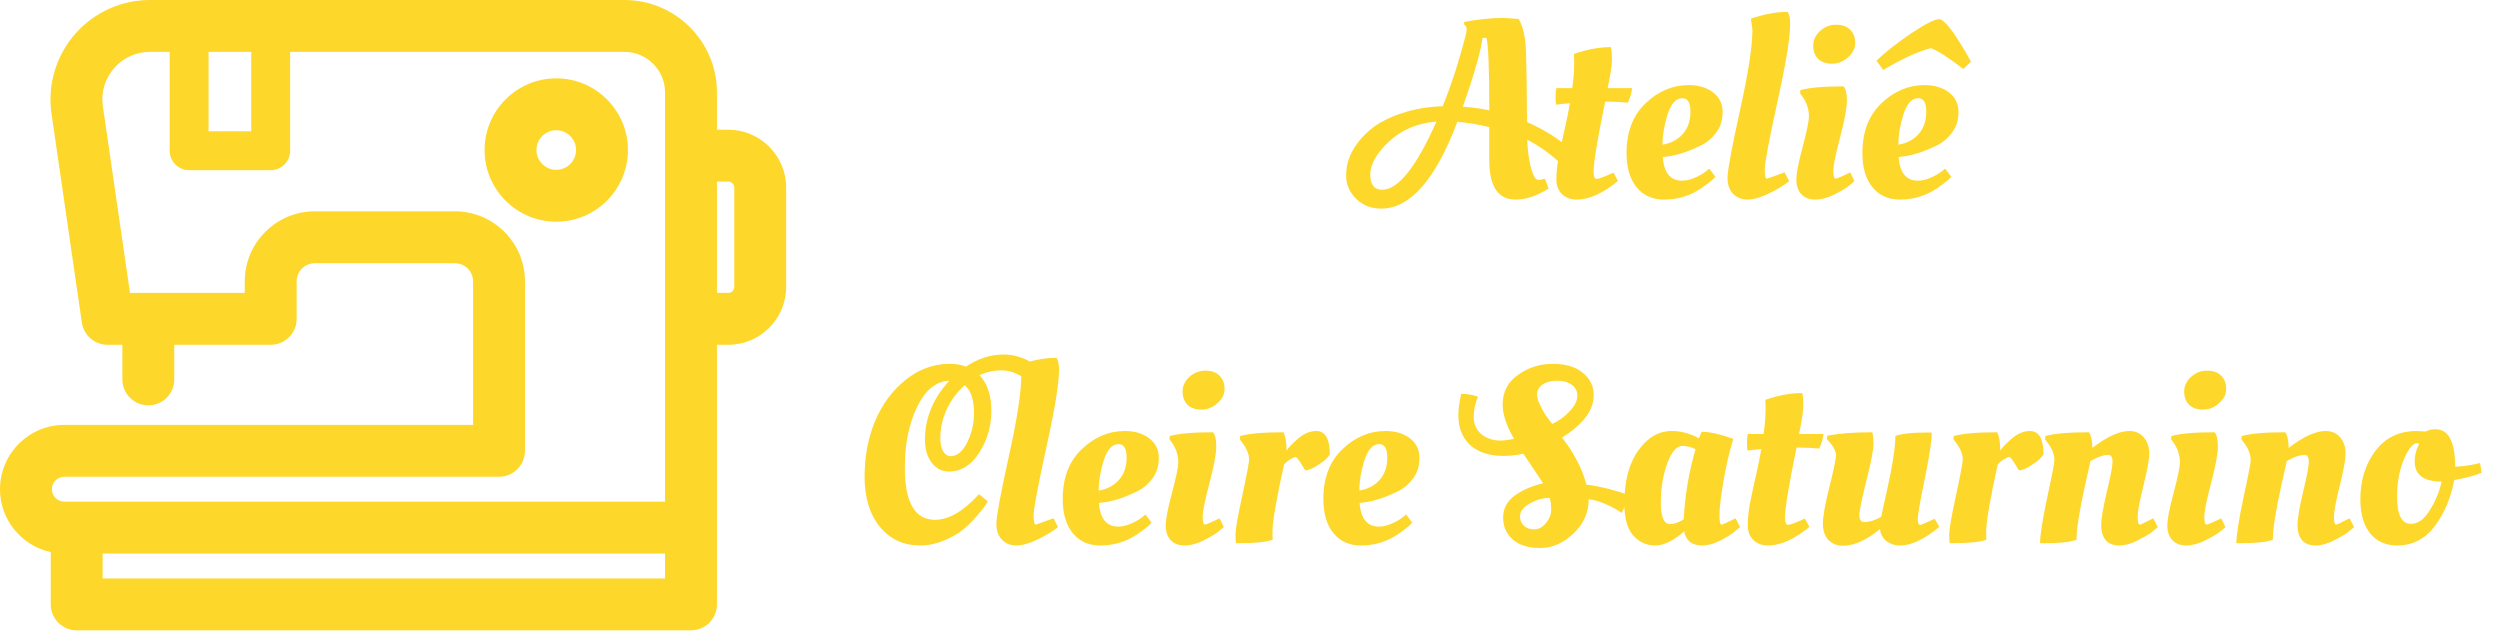 <svg width="318" height="81" viewBox="0 0 318 81" fill="none" xmlns="http://www.w3.org/2000/svg">
<g clip-path="url(#clip0_11_48)">
<path d="M79.873 19.083C79.873 14.055 75.783 9.965 70.755 9.965C65.727 9.965 61.637 14.055 61.637 19.083C61.637 24.111 65.727 28.201 70.755 28.201C75.783 28.201 79.873 24.111 79.873 19.083ZM68.238 19.083C68.238 17.695 69.367 16.565 70.755 16.565C72.143 16.565 73.273 17.695 73.273 19.083C73.273 20.471 72.143 21.6 70.755 21.6C69.367 21.6 68.238 20.471 68.238 19.083Z" fill="#fed72b"/>
<path d="M92.638 16.501H91.195V11.76C91.195 5.276 85.919 0 79.434 0H19.074C15.449 0 11.993 1.558 9.592 4.275C7.192 6.992 6.071 10.614 6.517 14.211C6.52 14.234 6.523 14.257 6.526 14.28L10.411 41.031C10.647 42.654 12.038 43.857 13.677 43.857H15.566V48.261C15.566 50.084 17.044 51.562 18.866 51.562C20.689 51.562 22.167 50.084 22.167 48.261V43.857H34.433C36.255 43.857 37.733 42.379 37.733 40.557V35.79C37.733 34.516 38.769 33.48 40.044 33.48H57.864C59.139 33.48 60.175 34.516 60.175 35.79V54.044H8.184C3.671 54.043 0 57.715 0 62.228C0 66.147 2.77 69.431 6.456 70.226V76.878C6.456 78.701 7.934 80.178 9.756 80.178H87.894C89.717 80.178 91.195 78.701 91.195 76.878V43.857H92.638C96.697 43.857 100 40.554 100 36.494V23.863C100 19.803 96.697 16.501 92.638 16.501ZM26.531 6.601H31.958V16.697H26.531V6.601ZM8.184 60.644H63.476C65.299 60.644 66.777 59.166 66.777 57.344V35.79C66.777 30.876 62.779 26.878 57.865 26.878H40.045C35.131 26.878 31.133 30.876 31.133 35.79V37.256H16.534L13.064 13.368C12.857 11.632 13.38 9.956 14.539 8.645C15.704 7.327 17.315 6.6 19.074 6.6H21.581V19.172C21.581 20.539 22.689 21.647 24.056 21.647H34.433C35.801 21.647 36.908 20.539 36.908 19.172V6.601H79.434C82.279 6.601 84.594 8.915 84.594 11.76V63.811H8.184C7.311 63.811 6.601 63.1 6.601 62.228C6.601 61.355 7.311 60.644 8.184 60.644ZM84.594 73.578H13.057V70.411H84.594L84.594 73.578ZM93.4 36.494C93.4 36.914 93.058 37.256 92.638 37.256H91.195V23.101H92.638C93.058 23.101 93.4 23.443 93.4 23.863V36.494Z" fill="#fed72b"/>
<path d="M175.676 26.536C174.396 26.536 173.33 26.109 172.476 25.256C171.644 24.424 171.228 23.453 171.228 22.344C171.228 21.213 171.495 20.168 172.028 19.208C172.562 18.227 173.319 17.32 174.3 16.488C175.303 15.656 176.604 14.973 178.204 14.44C179.804 13.885 181.575 13.576 183.516 13.512C184.647 10.717 185.65 7.592 186.524 4.136C186.546 4.008 186.556 3.848 186.556 3.656C186.556 3.443 186.45 3.261 186.236 3.112V2.792C188.071 2.451 189.746 2.28 191.26 2.28L193.18 2.408C193.735 3.389 194.044 4.755 194.108 6.504C194.172 8.232 194.215 11.24 194.236 15.528C196.54 16.531 198.514 17.8 200.156 19.336C200.071 19.613 199.9 19.891 199.644 20.168C199.41 20.424 199.186 20.616 198.972 20.744L198.652 20.936C197.394 19.699 195.932 18.643 194.268 17.768C194.311 18.984 194.428 20.008 194.62 20.84C194.919 22.205 195.271 22.888 195.676 22.888C195.911 22.888 196.188 22.835 196.508 22.728L196.988 23.976C195.516 24.915 194.108 25.384 192.764 25.384C190.546 25.384 189.436 23.709 189.436 20.36V16.168C187.943 15.805 186.588 15.581 185.372 15.496C182.599 22.856 179.367 26.536 175.676 26.536ZM182.716 15.464C180.306 15.656 178.3 16.499 176.7 17.992C175.1 19.485 174.3 20.883 174.3 22.184C174.3 23.485 174.802 24.136 175.804 24.136C177.852 24.136 180.156 21.245 182.716 15.464ZM189.084 4.84C189.042 4.819 188.956 4.808 188.828 4.808C188.7 4.808 188.615 4.819 188.572 4.84C188.38 6.461 187.548 9.373 186.076 13.576C187.122 13.64 188.242 13.789 189.436 14.024C189.436 8.776 189.319 5.715 189.084 4.84ZM207.601 11.208C207.558 11.741 207.377 12.36 207.057 13.064C206.246 12.979 205.478 12.936 204.753 12.936H204.177C203.196 17.693 202.705 20.659 202.705 21.832C202.705 22.451 202.833 22.76 203.089 22.76C203.366 22.76 204.081 22.493 205.233 21.96L205.809 23.016C203.91 24.595 202.15 25.384 200.529 25.384C199.782 25.384 199.164 25.149 198.673 24.68C198.204 24.211 197.969 23.592 197.969 22.824C197.969 22.035 198.054 21.149 198.225 20.168C198.417 19.187 198.673 17.992 198.993 16.584C199.313 15.155 199.548 14.003 199.697 13.128C198.908 13.192 198.321 13.256 197.937 13.32C197.894 13.064 197.873 12.723 197.873 12.296C197.873 11.848 197.905 11.485 197.969 11.208H199.985C200.156 10.056 200.241 8.968 200.241 7.944L200.209 6.952V6.856C201.873 6.28 203.441 5.992 204.913 5.992C204.998 6.419 205.041 6.952 205.041 7.592C205.041 8.232 204.86 9.437 204.497 11.208H207.601ZM206.895 19.464C206.895 16.797 207.695 14.696 209.295 13.16C210.916 11.603 212.751 10.824 214.799 10.824C216.057 10.824 217.092 11.133 217.903 11.752C218.713 12.371 219.119 13.203 219.119 14.248C219.119 15.272 218.852 16.136 218.319 16.84C217.807 17.544 217.177 18.088 216.431 18.472C214.916 19.219 213.529 19.688 212.271 19.88L211.503 19.976C211.652 21.981 212.473 22.984 213.967 22.984C214.479 22.984 215.023 22.856 215.599 22.6C216.175 22.344 216.623 22.088 216.943 21.832L217.423 21.448L218.191 22.472C218.02 22.707 217.679 23.016 217.167 23.4C216.655 23.784 216.175 24.104 215.727 24.36C214.489 25.043 213.135 25.384 211.663 25.384C210.191 25.384 209.028 24.861 208.174 23.816C207.321 22.771 206.895 21.32 206.895 19.464ZM211.471 18.408C212.559 18.216 213.423 17.757 214.062 17.032C214.703 16.307 215.023 15.368 215.023 14.216C215.023 13.064 214.681 12.488 213.999 12.488C213.188 12.488 212.559 13.181 212.111 14.568C211.684 15.933 211.471 17.213 211.471 18.408ZM222.268 25.384C221.542 25.384 220.934 25.139 220.444 24.648C219.974 24.157 219.74 23.475 219.74 22.6C219.74 21.704 220.262 18.877 221.308 14.12C222.374 9.341 222.908 5.896 222.908 3.784L222.716 2.376C224.38 1.8 225.937 1.512 227.388 1.512C227.601 1.811 227.708 2.333 227.708 3.08C227.708 4.787 227.164 8.093 226.076 13C225.009 17.885 224.476 20.733 224.476 21.544C224.476 22.333 224.572 22.728 224.764 22.728L227.004 21.928L227.58 23.048C226.854 23.624 225.969 24.157 224.924 24.648C223.9 25.139 223.014 25.384 222.268 25.384ZM234.928 12.808C234.928 13.704 234.64 15.251 234.064 17.448C233.488 19.624 233.2 21.053 233.2 21.736C233.2 22.397 233.296 22.728 233.488 22.728C233.616 22.728 234.106 22.525 234.96 22.12L235.344 21.928L235.888 23.048C235.696 23.219 235.44 23.432 235.12 23.688C234.8 23.944 234.202 24.296 233.328 24.744C232.453 25.171 231.642 25.384 230.896 25.384C230.149 25.384 229.562 25.16 229.136 24.712C228.709 24.243 228.496 23.624 228.496 22.856C228.496 22.067 228.762 20.68 229.296 18.696C229.829 16.691 230.096 15.389 230.096 14.792C230.096 13.896 229.818 13.053 229.264 12.264L228.976 11.88L229.008 11.464C230.138 11.144 231.973 10.984 234.512 10.984C234.789 11.304 234.928 11.912 234.928 12.808ZM231.28 7.496C230.853 7.069 230.64 6.504 230.64 5.8C230.64 5.096 230.928 4.477 231.504 3.944C232.101 3.411 232.784 3.144 233.552 3.144C234.32 3.144 234.917 3.357 235.344 3.784C235.77 4.211 235.984 4.776 235.984 5.48C235.984 6.163 235.674 6.771 235.056 7.304C234.458 7.837 233.786 8.104 233.04 8.104C232.293 8.104 231.706 7.901 231.28 7.496ZM236.895 19.464C236.895 16.797 237.695 14.696 239.295 13.16C240.916 11.603 242.751 10.824 244.799 10.824C246.057 10.824 247.092 11.133 247.903 11.752C248.713 12.371 249.119 13.203 249.119 14.248C249.119 15.272 248.852 16.136 248.319 16.84C247.807 17.544 247.177 18.088 246.431 18.472C244.916 19.219 243.529 19.688 242.271 19.88L241.503 19.976C241.652 21.981 242.473 22.984 243.967 22.984C244.479 22.984 245.023 22.856 245.599 22.6C246.175 22.344 246.623 22.088 246.943 21.832L247.423 21.448L248.191 22.472C248.02 22.707 247.679 23.016 247.167 23.4C246.655 23.784 246.175 24.104 245.727 24.36C244.489 25.043 243.135 25.384 241.663 25.384C240.191 25.384 239.028 24.861 238.174 23.816C237.321 22.771 236.895 21.32 236.895 19.464ZM241.471 18.408C242.559 18.216 243.423 17.757 244.062 17.032C244.703 16.307 245.023 15.368 245.023 14.216C245.023 13.064 244.681 12.488 243.999 12.488C243.188 12.488 242.559 13.181 242.111 14.568C241.684 15.933 241.471 17.213 241.471 18.408ZM246.655 2.44C247.359 2.44 248.713 4.243 250.719 7.848L249.727 8.776C247.892 7.347 246.516 6.461 245.599 6.12C243.871 6.589 241.855 7.517 239.551 8.904L238.687 7.72C239.817 6.632 241.279 5.48 243.071 4.264C244.884 3.048 246.079 2.44 246.655 2.44ZM117.046 69.384C114.934 69.384 113.228 68.595 111.926 67.016C110.625 65.416 109.974 63.304 109.974 60.68C109.974 58.056 110.422 55.677 111.318 53.544C112.236 51.389 113.537 49.64 115.222 48.296C116.908 46.952 118.774 46.28 120.822 46.28C121.59 46.28 122.273 46.397 122.87 46.632C124.406 45.608 125.996 45.096 127.638 45.096C128.406 45.096 129.121 45.213 129.782 45.448C130.465 45.661 130.966 45.928 131.286 46.248C131.116 46.973 130.838 47.635 130.454 48.232C129.452 47.485 128.438 47.112 127.414 47.112C126.39 47.112 125.452 47.315 124.598 47.72C125.601 48.787 126.102 50.301 126.102 52.264C126.102 54.205 125.59 55.976 124.566 57.576C123.542 59.176 122.262 59.976 120.726 59.976C119.809 59.976 119.062 59.592 118.486 58.824C117.932 58.056 117.654 57.096 117.654 55.944C117.654 53.171 118.689 50.664 120.758 48.424C119.073 48.488 117.708 49.597 116.662 51.752C115.617 53.885 115.094 56.467 115.094 59.496C115.094 63.912 116.374 66.12 118.934 66.12C120.684 66.12 122.55 65.032 124.534 62.856L125.654 63.784C125.377 64.275 124.918 64.883 124.278 65.608C123.66 66.333 123.041 66.941 122.422 67.432C121.804 67.923 121.004 68.371 120.022 68.776C119.041 69.181 118.049 69.384 117.046 69.384ZM123.894 52.584C123.894 50.835 123.5 49.64 122.71 49C121.772 49.832 121.014 50.845 120.438 52.04C119.884 53.235 119.606 54.472 119.606 55.752C119.606 56.413 119.724 56.957 119.958 57.384C120.214 57.811 120.534 58.024 120.918 58.024C121.75 58.024 122.454 57.437 123.03 56.264C123.606 55.091 123.894 53.864 123.894 52.584ZM129.268 69.384C128.542 69.384 127.934 69.139 127.444 68.648C126.974 68.157 126.74 67.475 126.74 66.6C126.74 65.704 127.262 62.877 128.308 58.12C129.374 53.341 129.908 49.896 129.908 47.784L129.716 46.376C131.38 45.8 132.937 45.512 134.388 45.512C134.601 45.811 134.708 46.333 134.708 47.08C134.708 48.787 134.164 52.093 133.076 57C132.009 61.885 131.476 64.733 131.476 65.544C131.476 66.333 131.572 66.728 131.764 66.728L134.004 65.928L134.58 67.048C133.854 67.624 132.969 68.157 131.924 68.648C130.9 69.139 130.014 69.384 129.268 69.384ZM135.176 63.464C135.176 60.797 135.976 58.696 137.576 57.16C139.197 55.603 141.032 54.824 143.08 54.824C144.338 54.824 145.373 55.133 146.184 55.752C146.994 56.371 147.4 57.203 147.4 58.248C147.4 59.272 147.133 60.136 146.6 60.84C146.088 61.544 145.458 62.088 144.712 62.472C143.197 63.219 141.81 63.688 140.552 63.88L139.784 63.976C139.933 65.981 140.754 66.984 142.248 66.984C142.76 66.984 143.304 66.856 143.88 66.6C144.456 66.344 144.904 66.088 145.224 65.832L145.704 65.448L146.472 66.472C146.301 66.707 145.96 67.016 145.448 67.4C144.936 67.784 144.456 68.104 144.008 68.36C142.77 69.043 141.416 69.384 139.944 69.384C138.472 69.384 137.309 68.861 136.456 67.816C135.602 66.771 135.176 65.32 135.176 63.464ZM139.752 62.408C140.84 62.216 141.704 61.757 142.344 61.032C142.984 60.307 143.304 59.368 143.304 58.216C143.304 57.064 142.962 56.488 142.28 56.488C141.469 56.488 140.84 57.181 140.392 58.568C139.965 59.933 139.752 61.213 139.752 62.408ZM154.709 56.808C154.709 57.704 154.421 59.251 153.845 61.448C153.269 63.624 152.981 65.053 152.981 65.736C152.981 66.397 153.077 66.728 153.269 66.728C153.397 66.728 153.888 66.525 154.741 66.12L155.125 65.928L155.669 67.048C155.477 67.219 155.221 67.432 154.901 67.688C154.581 67.944 153.984 68.296 153.109 68.744C152.234 69.171 151.424 69.384 150.677 69.384C149.93 69.384 149.344 69.16 148.917 68.712C148.49 68.243 148.277 67.624 148.277 66.856C148.277 66.067 148.544 64.68 149.077 62.696C149.61 60.691 149.877 59.389 149.877 58.792C149.877 57.896 149.6 57.053 149.045 56.264L148.757 55.88L148.789 55.464C149.92 55.144 151.754 54.984 154.293 54.984C154.57 55.304 154.709 55.912 154.709 56.808ZM151.061 51.496C150.634 51.069 150.421 50.504 150.421 49.8C150.421 49.096 150.709 48.477 151.285 47.944C151.882 47.411 152.565 47.144 153.333 47.144C154.101 47.144 154.698 47.357 155.125 47.784C155.552 48.211 155.765 48.776 155.765 49.48C155.765 50.163 155.456 50.771 154.837 51.304C154.24 51.837 153.568 52.104 152.821 52.104C152.074 52.104 151.488 51.901 151.061 51.496ZM157.444 69.096H157.22C157.177 68.925 157.156 68.541 157.156 67.944C157.156 67.325 157.444 65.683 158.02 63.016C158.596 60.349 158.884 58.824 158.884 58.44C158.884 57.779 158.585 57.053 157.988 56.264L157.7 55.88L157.732 55.464C158.884 55.144 160.729 54.984 163.268 54.984C163.524 55.539 163.652 56.317 163.652 57.32C163.886 56.936 164.377 56.424 165.124 55.784C165.87 55.144 166.638 54.824 167.428 54.824C168.58 54.824 169.156 55.827 169.156 57.832C169.049 57.96 168.9 58.131 168.708 58.344C168.537 58.536 168.174 58.813 167.62 59.176C167.086 59.539 166.564 59.763 166.052 59.848C166.03 59.848 165.849 59.56 165.508 58.984C165.166 58.408 164.91 58.12 164.74 58.12C164.206 58.312 163.737 58.632 163.332 59.08C162.35 63.496 161.86 66.355 161.86 67.656C161.86 68.125 161.87 68.456 161.892 68.648C161.145 68.947 159.662 69.096 157.444 69.096ZM168.332 63.464C168.332 60.797 169.132 58.696 170.732 57.16C172.353 55.603 174.188 54.824 176.236 54.824C177.495 54.824 178.529 55.133 179.34 55.752C180.151 56.371 180.556 57.203 180.556 58.248C180.556 59.272 180.289 60.136 179.756 60.84C179.244 61.544 178.615 62.088 177.868 62.472C176.353 63.219 174.967 63.688 173.708 63.88L172.94 63.976C173.089 65.981 173.911 66.984 175.404 66.984C175.916 66.984 176.46 66.856 177.036 66.6C177.612 66.344 178.06 66.088 178.38 65.832L178.86 65.448L179.628 66.472C179.457 66.707 179.116 67.016 178.604 67.4C178.092 67.784 177.612 68.104 177.164 68.36C175.927 69.043 174.572 69.384 173.1 69.384C171.628 69.384 170.465 68.861 169.612 67.816C168.759 66.771 168.332 65.32 168.332 63.464ZM172.908 62.408C173.996 62.216 174.86 61.757 175.5 61.032C176.14 60.307 176.46 59.368 176.46 58.216C176.46 57.064 176.119 56.488 175.436 56.488C174.625 56.488 173.996 57.181 173.548 58.568C173.121 59.933 172.908 61.213 172.908 62.408ZM195.904 69.704C194.389 69.704 193.226 69.341 192.416 68.616C191.605 67.891 191.2 66.963 191.2 65.832C191.2 64.68 191.701 63.741 192.704 63.016C193.728 62.291 194.922 61.779 196.288 61.48C196.053 61.096 195.21 59.837 193.76 57.704C192.885 57.896 192.042 57.992 191.232 57.992C189.44 57.992 188.032 57.533 187.008 56.616C186.005 55.677 185.503 54.408 185.503 52.808C185.503 52.125 185.599 51.347 185.791 50.472L185.855 50.088C186.73 50.109 187.445 50.237 188 50.472C187.637 51.304 187.456 52.168 187.456 53.064C187.456 53.96 187.786 54.685 188.448 55.24C189.109 55.773 189.92 56.04 190.88 56.04C191.328 56.04 191.893 55.965 192.576 55.816C191.616 54.152 191.136 52.701 191.136 51.464C191.136 49.864 191.786 48.605 193.088 47.688C194.389 46.749 195.861 46.28 197.504 46.28C199.168 46.28 200.448 46.664 201.344 47.432C202.261 48.179 202.72 49.117 202.72 50.248C202.72 51.357 202.304 52.392 201.472 53.352C200.64 54.291 199.712 55.059 198.688 55.656C200.224 57.619 201.258 59.613 201.792 61.64C203.584 61.875 205.354 62.312 207.104 62.952C206.805 64.019 206.528 64.787 206.272 65.256C205.802 64.893 205.162 64.531 204.352 64.168C203.541 63.805 202.784 63.581 202.08 63.496V63.528C202.08 65.213 201.429 66.664 200.128 67.88C198.848 69.096 197.44 69.704 195.904 69.704ZM197.44 53.928C198.272 53.544 199.008 53.011 199.648 52.328C200.309 51.624 200.64 50.963 200.64 50.344C200.64 49.725 200.394 49.256 199.904 48.936C199.434 48.595 198.826 48.424 198.08 48.424C197.333 48.424 196.714 48.584 196.224 48.904C195.754 49.224 195.52 49.651 195.52 50.184C195.52 50.525 195.605 50.877 195.776 51.24C195.946 51.603 196.085 51.891 196.192 52.104C196.298 52.317 196.426 52.531 196.576 52.744C196.725 52.957 196.842 53.128 196.928 53.256C197.034 53.384 197.205 53.608 197.44 53.928ZM195.135 67.336C195.712 67.336 196.213 67.069 196.64 66.536C197.088 65.981 197.312 65.416 197.312 64.84C197.312 64.243 197.248 63.741 197.12 63.336C196.266 63.336 195.424 63.571 194.592 64.04C193.76 64.509 193.344 65.064 193.344 65.704C193.344 66.152 193.504 66.536 193.824 66.856C194.144 67.176 194.581 67.336 195.135 67.336ZM216.09 55.752C216.132 55.709 216.25 55.432 216.442 54.92C217.444 54.92 218.788 55.219 220.474 55.816C219.94 57.587 219.514 59.443 219.194 61.384C218.874 63.304 218.714 64.68 218.714 65.512C218.714 66.323 218.799 66.728 218.97 66.728C219.098 66.728 219.567 66.525 220.378 66.12L220.762 65.928L221.338 67.048C221.146 67.219 220.89 67.432 220.57 67.688C220.271 67.944 219.695 68.296 218.842 68.744C217.988 69.171 217.22 69.384 216.538 69.384C215.215 69.384 214.447 68.787 214.234 67.592C212.868 68.787 211.631 69.384 210.522 69.384C209.434 69.384 208.506 68.957 207.738 68.104C206.991 67.251 206.618 65.907 206.618 64.072C206.618 61.213 207.204 58.963 208.378 57.32C209.551 55.656 210.97 54.824 212.634 54.824C213.828 54.824 214.98 55.133 216.09 55.752ZM212.442 66.664C212.954 66.664 213.53 66.461 214.17 66.056C214.319 63.048 214.82 60.072 215.674 57.128C215.034 56.851 214.49 56.712 214.042 56.712C213.274 56.712 212.612 57.469 212.058 58.984C211.524 60.477 211.258 62.131 211.258 63.944C211.258 65.757 211.652 66.664 212.442 66.664ZM231.945 55.208C231.902 55.741 231.721 56.36 231.401 57.064C230.59 56.979 229.822 56.936 229.097 56.936H228.521C227.539 61.693 227.049 64.659 227.049 65.832C227.049 66.451 227.177 66.76 227.433 66.76C227.71 66.76 228.425 66.493 229.577 65.96L230.153 67.016C228.254 68.595 226.494 69.384 224.873 69.384C224.126 69.384 223.507 69.149 223.017 68.68C222.547 68.211 222.313 67.592 222.313 66.824C222.313 66.035 222.398 65.149 222.569 64.168C222.761 63.187 223.017 61.992 223.337 60.584C223.657 59.155 223.891 58.003 224.041 57.128C223.251 57.192 222.665 57.256 222.281 57.32C222.238 57.064 222.217 56.723 222.217 56.296C222.217 55.848 222.249 55.485 222.313 55.208H224.329C224.499 54.056 224.585 52.968 224.585 51.944L224.553 50.952V50.856C226.217 50.28 227.785 49.992 229.257 49.992C229.342 50.419 229.385 50.952 229.385 51.592C229.385 52.232 229.203 53.437 228.841 55.208H231.945ZM231.872 66.6C231.872 65.683 232.15 64.125 232.704 61.928C233.259 59.709 233.536 58.355 233.536 57.864C233.536 57.352 233.152 56.68 232.384 55.848L232.416 55.432C233.867 55.133 235.776 54.984 238.144 54.984C238.251 55.261 238.304 55.763 238.304 56.488C238.304 57.213 238.006 58.76 237.408 61.128C236.811 63.496 236.512 64.968 236.512 65.544C236.512 66.12 236.726 66.408 237.152 66.408C237.771 66.408 238.486 66.184 239.296 65.736C239.382 65.224 239.595 64.243 239.936 62.792C240.704 59.379 241.088 56.936 241.088 55.464C241.835 55.165 243.179 55.016 245.12 55.016H245.728C245.728 56.019 245.43 57.981 244.832 60.904C244.235 63.805 243.936 65.512 243.936 66.024C243.936 66.515 244.043 66.76 244.256 66.76C244.384 66.76 244.992 66.504 246.08 65.992L246.688 67.016C244.79 68.595 243.126 69.384 241.696 69.384C241.014 69.384 240.427 69.192 239.936 68.808C239.467 68.424 239.2 67.923 239.136 67.304C237.408 68.712 235.84 69.416 234.432 69.416C233.686 69.416 233.067 69.171 232.576 68.68C232.107 68.189 231.872 67.496 231.872 66.6ZM248.225 69.096H248.001C247.958 68.925 247.937 68.541 247.937 67.944C247.937 67.325 248.225 65.683 248.801 63.016C249.377 60.349 249.665 58.824 249.665 58.44C249.665 57.779 249.366 57.053 248.769 56.264L248.481 55.88L248.513 55.464C249.665 55.144 251.51 54.984 254.049 54.984C254.305 55.539 254.433 56.317 254.433 57.32C254.668 56.936 255.158 56.424 255.905 55.784C256.652 55.144 257.42 54.824 258.209 54.824C259.361 54.824 259.937 55.827 259.937 57.832C259.83 57.96 259.681 58.131 259.489 58.344C259.318 58.536 258.956 58.813 258.401 59.176C257.868 59.539 257.345 59.763 256.833 59.848C256.812 59.848 256.63 59.56 256.289 58.984C255.948 58.408 255.692 58.12 255.521 58.12C254.988 58.312 254.518 58.632 254.113 59.08C253.132 63.496 252.641 66.355 252.641 67.656C252.641 68.125 252.652 68.456 252.673 68.648C251.926 68.947 250.444 69.096 248.225 69.096ZM260.105 69.096H259.497C259.497 68.093 259.796 66.173 260.393 63.336C261.012 60.499 261.321 58.888 261.321 58.504C261.321 57.8 261.023 57.053 260.425 56.264L260.137 55.88L260.169 55.464C261.321 55.144 263.167 54.984 265.705 54.984C265.983 55.347 266.132 56.008 266.153 56.968C268.009 55.539 269.577 54.824 270.857 54.824C271.625 54.824 272.233 55.091 272.681 55.624C273.151 56.157 273.385 56.829 273.385 57.64C273.385 58.429 273.14 59.805 272.649 61.768C272.159 63.731 271.913 65.053 271.913 65.736C271.913 66.397 271.999 66.728 272.169 66.728C272.297 66.728 272.745 66.525 273.513 66.12L273.897 65.928L274.473 67.048C274.281 67.219 274.025 67.432 273.705 67.688C273.385 67.944 272.788 68.296 271.913 68.744C271.06 69.171 270.292 69.384 269.609 69.384C268.052 69.384 267.273 68.499 267.273 66.728C267.273 65.981 267.508 64.605 267.977 62.6C268.468 60.595 268.713 59.304 268.713 58.728C268.713 58.152 268.532 57.864 268.169 57.864C267.551 57.864 266.793 58.131 265.897 58.664C265.833 59.027 265.62 59.987 265.257 61.544C264.511 64.893 264.137 67.261 264.137 68.648C263.391 68.947 262.047 69.096 260.105 69.096ZM282.115 56.808C282.115 57.704 281.827 59.251 281.251 61.448C280.675 63.624 280.387 65.053 280.387 65.736C280.387 66.397 280.483 66.728 280.675 66.728C280.803 66.728 281.294 66.525 282.147 66.12L282.531 65.928L283.075 67.048C282.883 67.219 282.627 67.432 282.307 67.688C281.987 67.944 281.39 68.296 280.515 68.744C279.641 69.171 278.83 69.384 278.083 69.384C277.337 69.384 276.75 69.16 276.323 68.712C275.897 68.243 275.683 67.624 275.683 66.856C275.683 66.067 275.95 64.68 276.483 62.696C277.017 60.691 277.283 59.389 277.283 58.792C277.283 57.896 277.006 57.053 276.451 56.264L276.163 55.88L276.195 55.464C277.326 55.144 279.161 54.984 281.699 54.984C281.977 55.304 282.115 55.912 282.115 56.808ZM278.467 51.496C278.041 51.069 277.827 50.504 277.827 49.8C277.827 49.096 278.115 48.477 278.691 47.944C279.289 47.411 279.971 47.144 280.739 47.144C281.507 47.144 282.105 47.357 282.531 47.784C282.958 48.211 283.171 48.776 283.171 49.48C283.171 50.163 282.862 50.771 282.243 51.304C281.646 51.837 280.974 52.104 280.227 52.104C279.481 52.104 278.894 51.901 278.467 51.496ZM285.074 69.096H284.466C284.466 68.093 284.765 66.173 285.362 63.336C285.981 60.499 286.29 58.888 286.29 58.504C286.29 57.8 285.991 57.053 285.394 56.264L285.106 55.88L285.138 55.464C286.29 55.144 288.135 54.984 290.674 54.984C290.951 55.347 291.101 56.008 291.122 56.968C292.978 55.539 294.546 54.824 295.826 54.824C296.594 54.824 297.202 55.091 297.65 55.624C298.119 56.157 298.354 56.829 298.354 57.64C298.354 58.429 298.109 59.805 297.618 61.768C297.127 63.731 296.882 65.053 296.882 65.736C296.882 66.397 296.967 66.728 297.138 66.728C297.266 66.728 297.714 66.525 298.482 66.12L298.866 65.928L299.442 67.048C299.25 67.219 298.994 67.432 298.674 67.688C298.354 67.944 297.757 68.296 296.882 68.744C296.029 69.171 295.261 69.384 294.578 69.384C293.021 69.384 292.242 68.499 292.242 66.728C292.242 65.981 292.477 64.605 292.946 62.6C293.437 60.595 293.682 59.304 293.682 58.728C293.682 58.152 293.501 57.864 293.138 57.864C292.519 57.864 291.762 58.131 290.866 58.664C290.802 59.027 290.589 59.987 290.226 61.544C289.479 64.893 289.106 67.261 289.106 68.648C288.359 68.947 287.015 69.096 285.074 69.096ZM304.94 69.384C303.468 69.384 302.316 68.872 301.484 67.848C300.652 66.803 300.236 65.352 300.236 63.496C300.236 61.128 300.865 59.091 302.124 57.384C303.404 55.677 305.164 54.824 307.404 54.824L308.556 54.888C308.919 54.696 309.324 54.6 309.772 54.6C311.457 54.6 312.3 56.189 312.3 59.368C313.175 59.325 314.06 59.208 314.956 59.016L315.468 58.888L315.66 60.136C314.956 60.435 314.007 60.701 312.812 60.936L312.172 61.064C311.767 63.304 310.945 65.256 309.708 66.92C308.471 68.563 306.881 69.384 304.94 69.384ZM306.668 66.632C307.564 66.632 308.364 66.056 309.068 64.904C309.793 63.752 310.295 62.536 310.572 61.256C308.289 61.256 307.148 60.403 307.148 58.696C307.148 58.013 307.287 57.373 307.564 56.776L307.724 56.456C307.639 56.413 307.532 56.392 307.404 56.392C307.276 56.392 307.18 56.413 307.116 56.456C306.583 56.797 306.081 57.597 305.612 58.856C305.143 60.115 304.908 61.555 304.908 63.176C304.908 65.48 305.495 66.632 306.668 66.632Z" fill="#fed72b"/>
</g>
<defs>
<clipPath id="clip0_11_48">
<rect width="318" height="81" rx="12" fill="white"/>
</clipPath>
</defs>
</svg>
